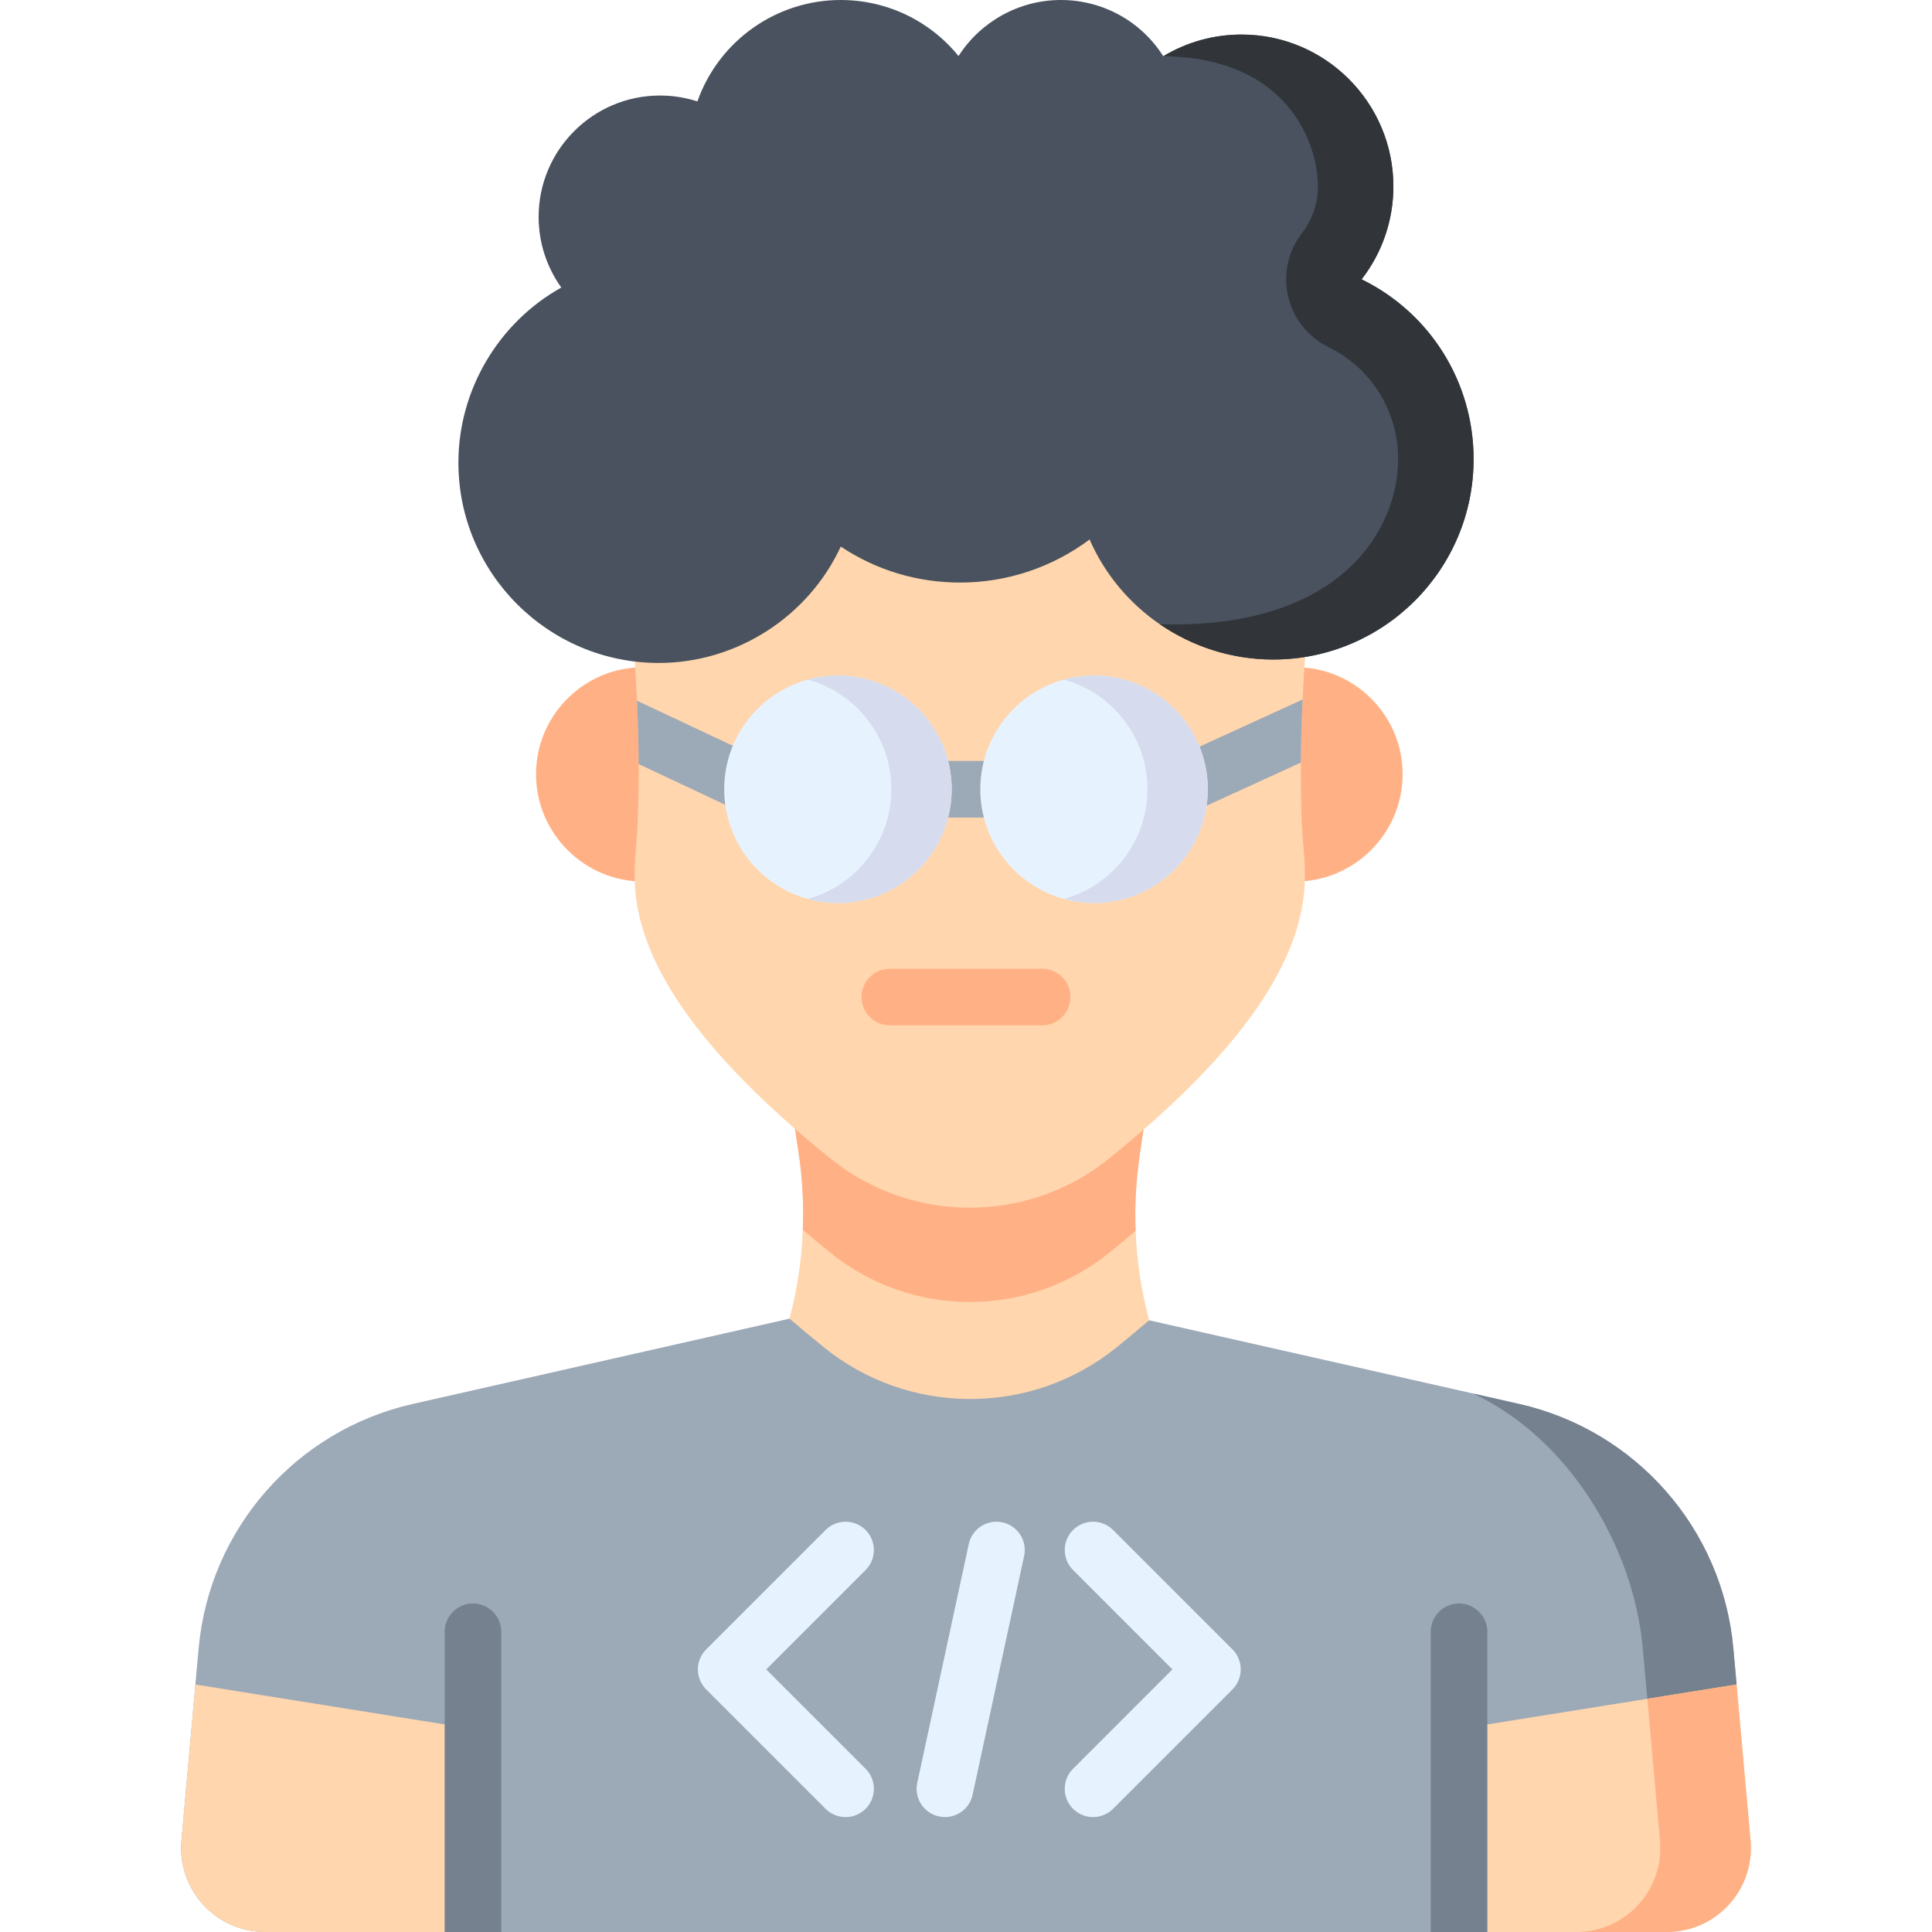 <svg id="Layer_1" enable-background="new 0 0 512 512" height="512" viewBox="0 0 512 512" width="512" xmlns="http://www.w3.org/2000/svg"><g><g><g><path d="m459.36 436.87c-2.83-31.61-25.75-57.79-56.73-64.8l-12.28-2.78-85.82-19.4-95.3-.43-99.88 22.61c-30.97 7.01-53.88 33.19-56.71 64.78l-.86 9.56-3.7 41.36c-1.16 13.02 9.1 24.23 22.18 24.23h371.48l18.48-65.59z" fill="#9ca9b7"/><path d="m459.36 436.871c-2.83-31.615-25.75-57.79-56.73-64.799l-12.28-2.78c24.94 11.568 42.55 40.073 45.01 67.579l4.56 50.901c1.16 13.018-9.1 24.226-22.18 24.226h24l18.475-65.588z" fill="#75818e"/><path d="m125.34 458.19v53.81h-55.08c-13.08 0-23.34-11.21-22.18-24.23l3.7-41.36z" fill="#ffd6ae"/><path d="m441.74 512h-55.08v-53.81l49.89-7.99 23.66-3.79 3.71 41.36c1.16 13.02-9.1 24.23-22.18 24.23z" fill="#ffd6ae"/><path d="m441.74 512h-24c13.08 0 23.34-11.21 22.18-24.23l-3.37-37.57 23.66-3.79 3.71 41.36c1.16 13.02-9.1 24.23-22.18 24.23z" fill="#ffb185"/><g fill="#75818e"><path d="m132.84 432.442v79.557h-15v-79.557c0-4.139 3.35-7.499 7.5-7.499 4.14 0 7.5 3.36 7.5 7.499z"/><path d="m394.16 432.442v79.557h-15v-79.557c0-4.139 3.36-7.499 7.5-7.499s7.5 3.36 7.5 7.499z"/></g><g><g><g fill="#ffb185"><path d="m150.251 185.264c-5.379 5.443-8.29 12.654-8.195 20.304.189 15.465 12.932 28.047 28.406 28.047h3.5v-56.792h-3.5c-7.655.001-14.832 2.998-20.211 8.441z"/><path d="m363.509 185.264c-5.379-5.443-12.557-8.441-20.211-8.44h-3.5v56.791h3.5c15.473 0 28.216-12.582 28.406-28.047.095-7.65-2.816-14.861-8.195-20.304z"/></g><path d="m304.35 349.226.18.66c-2.74 2.349-5.59 4.718-8.54 7.117-10.98 8.916-24.7 13.774-38.86 13.744-14.16.03-27.9-4.838-38.89-13.774-3.13-2.529-6.13-5.038-9.01-7.517 2.04-7.706 3.22-15.603 3.52-23.539.06-1.419.09-2.829.09-4.248 0-5.358-.39-10.715-1.19-16.043l-2.42-16.203h95.3l-2.46 16.473c-1.01 6.727-1.38 13.514-1.12 20.281.3 7.766 1.44 15.492 3.4 23.049z" fill="#ffd6ae"/><path d="m302.07 305.896c-1.01 6.727-1.38 13.514-1.12 20.281-2.23 1.909-4.54 3.828-6.94 5.767-10.39 8.436-23.49 13.094-36.9 13.094h-.23c-13.4 0-26.52-4.658-36.93-13.134-2.49-2.019-4.89-4.008-7.2-5.987.06-1.419.09-2.829.09-4.248 0-5.358-.39-10.715-1.19-16.043l-2.42-16.203h95.3z" fill="#ffb185"/><path d="m345.52 225.39c.19 2.26.29 4.54.29 6.88 0 22.06-16.94 46.49-51.8 74.68-10.39 8.45-23.49 13.1-36.9 13.1h-.23c-13.4 0-26.52-4.66-36.93-13.13-34.83-28.16-51.76-52.59-51.76-74.66 0-2.34.09-4.61.28-6.74.59-6.03.84-14.13.78-23.04-.03-5.39-.18-11.08-.44-16.78-.35-7.57-.88-15.16-1.59-22.11l88.78-39.99 90.78 39.99c-.7 6.85-1.23 14.33-1.57 21.79-.27 5.67-.43 11.34-.47 16.71-.07 9.02.18 17.23.78 23.3z" fill="#ffd6ae"/><g><path d="m276.185 256.726h-40.372c-4.142 0-7.5 3.356-7.5 7.497 0 4.14 3.358 7.497 7.5 7.497h40.372c4.143 0 7.5-3.356 7.5-7.497 0-4.14-3.358-7.497-7.5-7.497z" fill="#ffb185"/></g></g><path d="m390.52 121.689c0 29.275-23.82 53.091-53.11 53.091-10.97 0-21.38-3.4-30.04-9.349h-.01c-8.05-5.509-14.57-13.238-18.61-22.466-9.86 7.389-21.9 11.418-34.3 11.418-11.39 0-22.26-3.289-31.64-9.538-8.61 18.587-27.57 30.845-48.23 30.845-29.28 0-53.1-23.816-53.1-53.091 0-19.227 10.6-37.094 27.27-46.402-3.9-5.439-6.01-11.968-6.01-18.727 0-17.727 14.42-32.154 32.16-32.154 3.4 0 6.73.53 9.92 1.56 5.61-15.958 20.82-26.876 37.97-26.876 12.24 0 23.62 5.479 31.23 14.857 5.85-9.148 16.07-14.857 27.11-14.857 11.11 0 21.26 5.629 27.14 14.888.01.01.01.02.01.02 6.25-3.769 13.36-5.749 20.74-5.749 22.19 0 40.24 18.047 40.24 40.233 0 8.989-2.96 17.607-8.42 24.636 18.15 8.888 29.68 27.215 29.68 47.661z" fill="#49525e"/><path d="m390.52 121.689c0 29.275-23.82 53.091-53.11 53.091-10.97 0-21.38-3.4-30.04-9.349 48.383 1.406 63.15-25.496 63.15-43.743 0-12.738-7.08-24.126-18.48-29.715-5.4-2.649-9.32-7.579-10.68-13.438s-.01-12.018 3.68-16.767c2.76-3.559 4.22-7.839 4.22-12.378 0-11.158-7.8-34.134-40.98-34.484 6.25-3.769 13.36-5.749 20.74-5.749 22.19 0 40.24 18.047 40.24 40.233 0 8.989-2.96 17.607-8.42 24.636 18.15 8.89 29.68 27.217 29.68 47.663z" fill="#31353a"/></g></g></g><g fill="#e6f3ff"><path d="m229.39 405.47c-2.929-2.928-7.678-2.928-10.606 0l-31.636 31.637c-1.407 1.407-2.197 3.314-2.197 5.304s.79 3.896 2.197 5.304l31.636 31.636c1.464 1.464 3.384 2.196 5.303 2.196s3.839-.732 5.303-2.196c2.929-2.93 2.929-7.678 0-10.607l-26.333-26.332 26.333-26.333c2.929-2.932 2.929-7.68 0-10.609z"/><path d="m326.612 437.106-31.636-31.637c-2.929-2.927-7.678-2.929-10.606 0-2.929 2.93-2.929 7.678 0 10.607l26.333 26.333-26.333 26.332c-2.929 2.93-2.929 7.678 0 10.607 1.464 1.464 3.384 2.196 5.303 2.196s3.839-.732 5.303-2.196l31.636-31.636c1.407-1.407 2.197-3.314 2.197-5.304s-.79-3.894-2.197-5.302z"/><path d="m265.65 403.442c-4.046-.875-8.04 1.7-8.913 5.749l-13.65 63.272c-.874 4.05 1.701 8.04 5.75 8.913.533.115 1.065.171 1.589.171 3.457 0 6.565-2.404 7.324-5.92l13.65-63.272c.874-4.049-1.7-8.04-5.75-8.913z"/></g><path d="m345.21 185.38c-.27 5.67-.43 11.34-.47 16.71l-30.37 13.89c-.98.45-2.05.68-3.12.68h-110.17c-1.1 0-2.19-.24-3.19-.71l-28.64-13.47c-.03-5.39-.18-11.08-.44-16.78l33.95 15.96h106.85z" fill="#9ca9b7"/><g><path d="m252.21 209.16c0 16.63-13.52 30.15-30.15 30.15-2.77 0-5.44-.37-7.99-1.09-12.76-3.5-22.15-15.2-22.15-29.06 0-13.85 9.39-25.55 22.15-29.05 2.55-.72 5.22-1.09 7.99-1.09 16.63 0 30.15 13.52 30.15 30.14z" fill="#e6f3ff"/><path d="m252.21 209.16c0 16.63-13.52 30.15-30.15 30.15-2.77 0-5.44-.37-7.99-1.09 12.75-3.51 22.14-15.2 22.14-29.06 0-13.85-9.39-25.55-22.14-29.05 2.55-.72 5.22-1.09 7.99-1.09 16.63 0 30.15 13.52 30.15 30.14z" fill="#d6dced"/><path d="m289.934 179.016c-16.624 0-30.148 13.524-30.148 30.148s13.524 30.148 30.148 30.148 30.148-13.524 30.148-30.148-13.524-30.148-30.148-30.148z" fill="#e6f3ff"/><path d="m320.082 209.16c0 16.63-13.52 30.15-30.15 30.15-2.77 0-5.44-.37-7.99-1.09 12.75-3.51 22.14-15.2 22.14-29.06 0-13.85-9.39-25.55-22.14-29.05 2.55-.72 5.22-1.09 7.99-1.09 16.63 0 30.15 13.52 30.15 30.14z" fill="#d6dced"/></g></g></svg>
